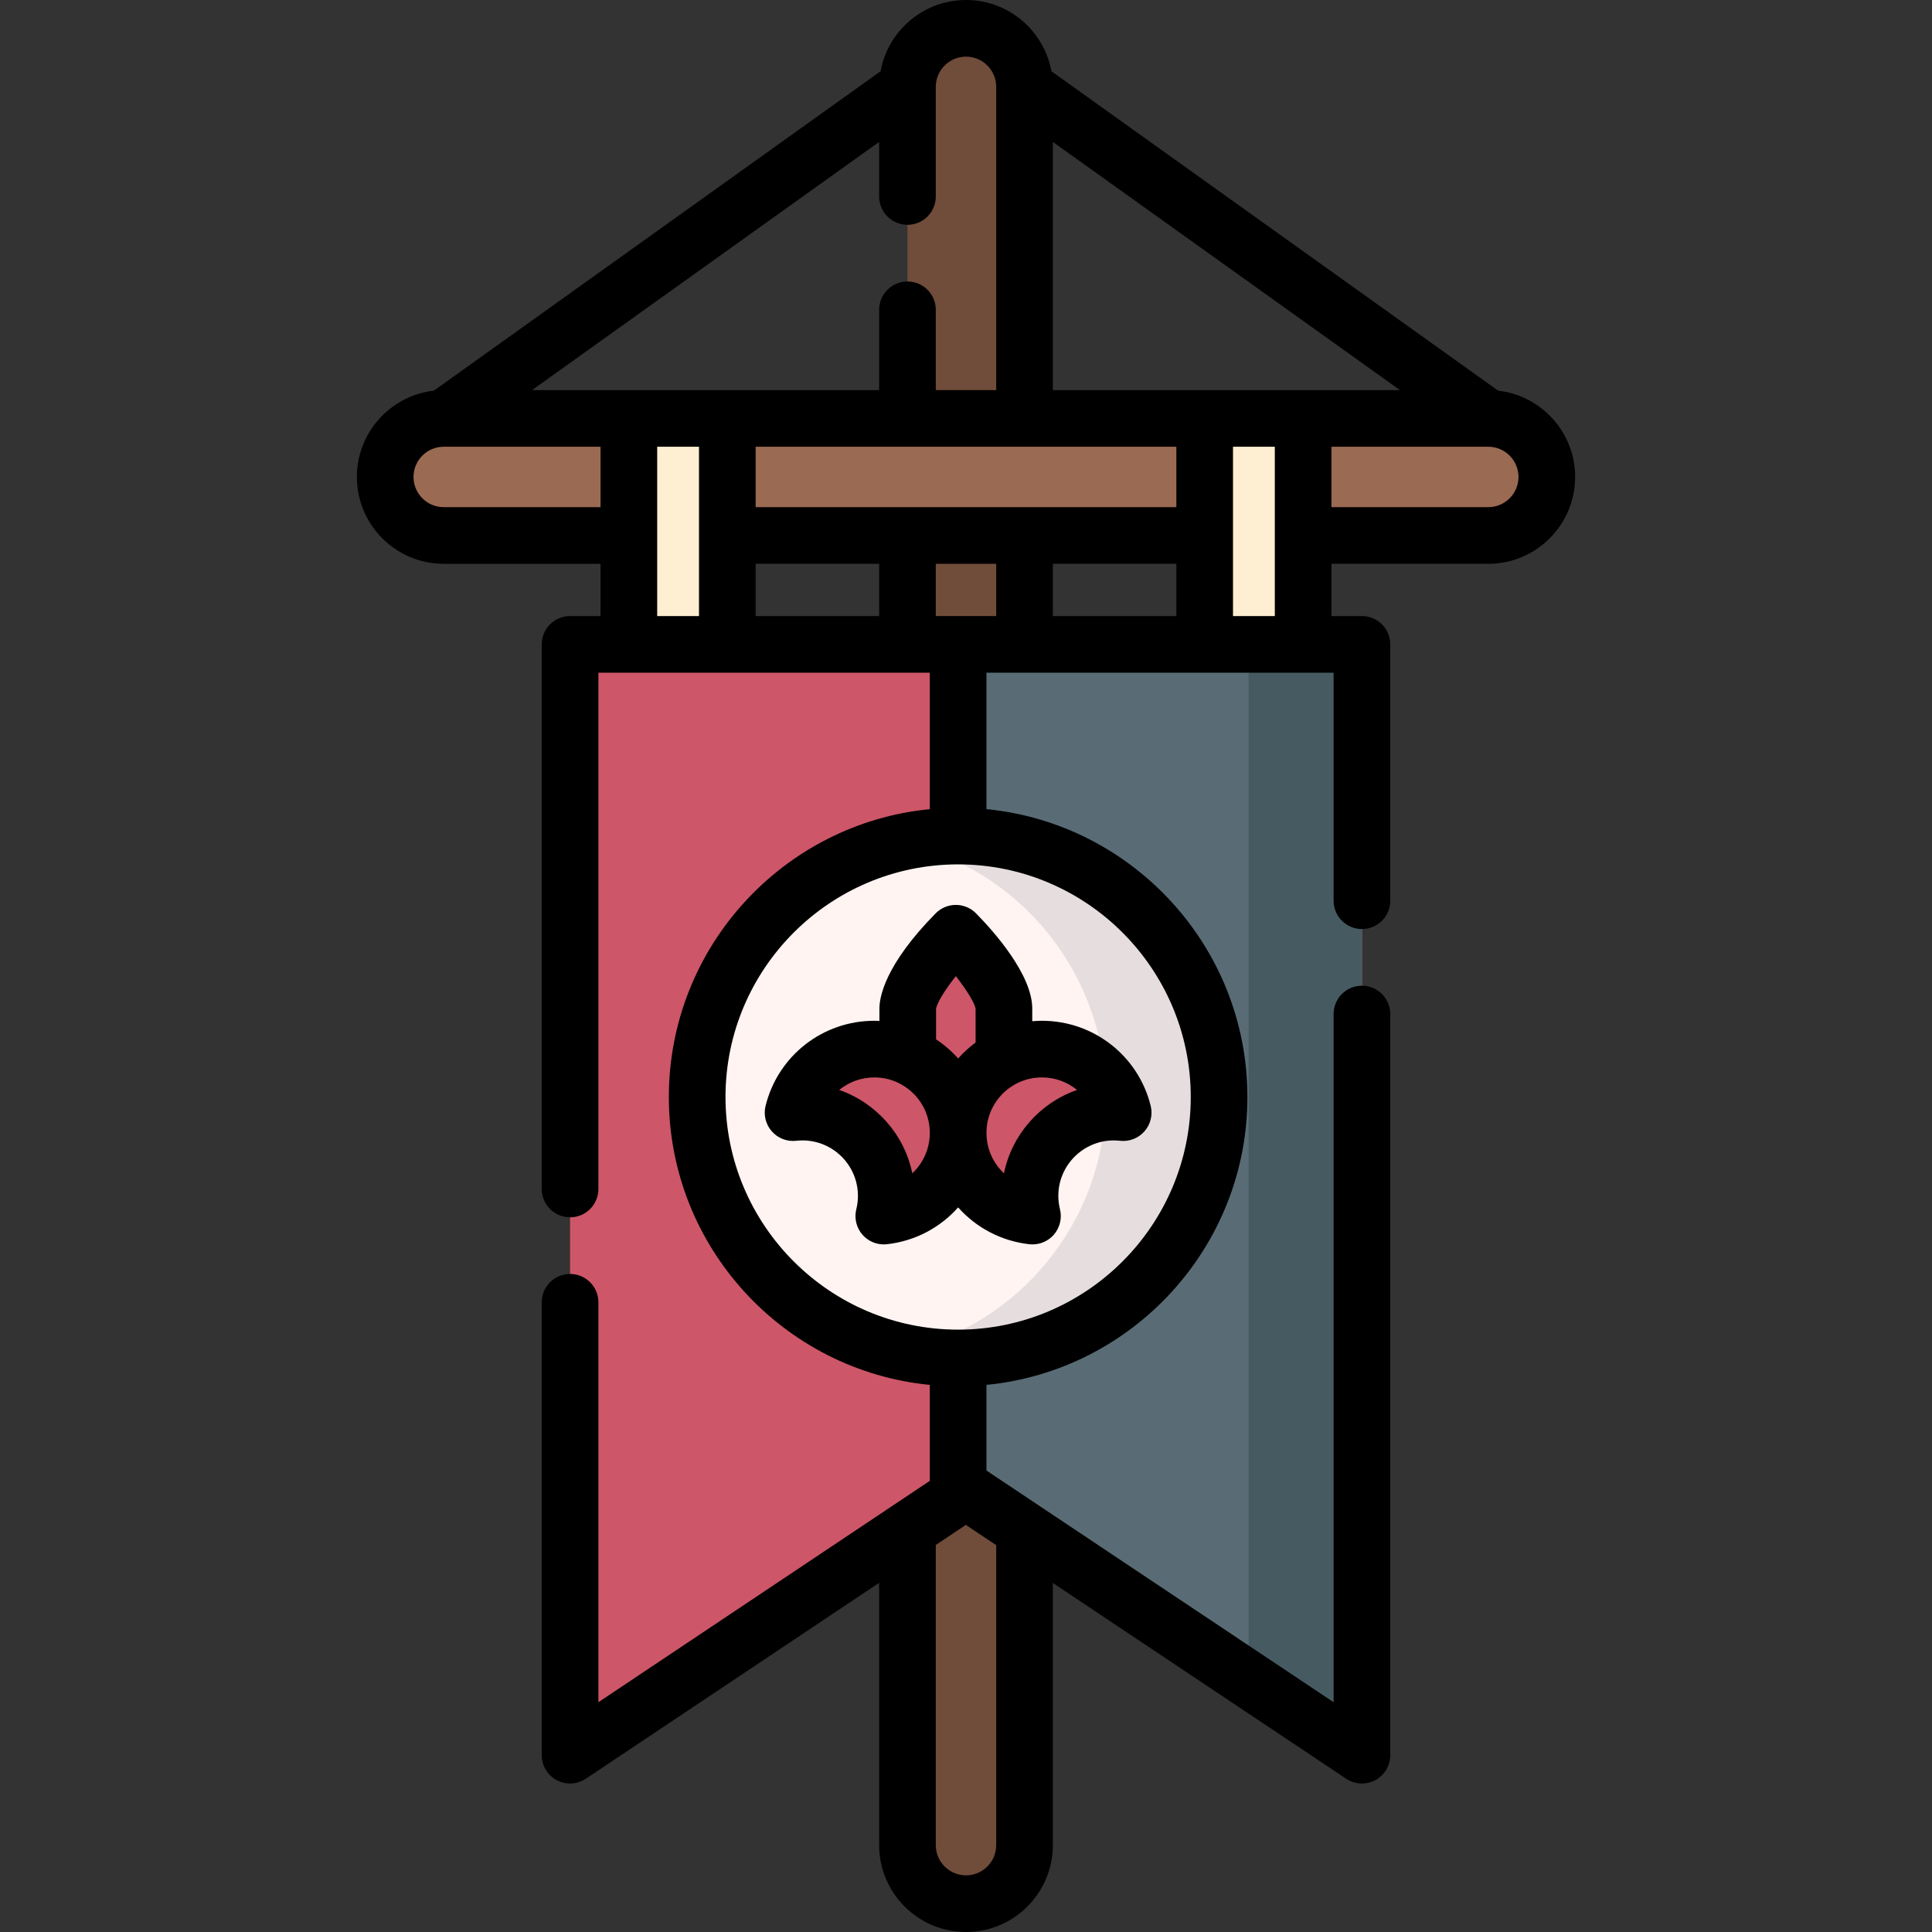 <svg id="Capa_1" enable-background="new 0 0 511.597 511.597" height="512" viewBox="0 0 511.597 511.597" width="512" xmlns="http://www.w3.org/2000/svg"><rect x="0" y="0" width="511.597" height="511.597" fill="#333333" stroke="none"/><g><g><path d="m240.299 488.597v-465.597c0-8.56 6.939-15.5 15.5-15.5 8.56 0 15.5 6.939 15.5 15.5v465.597c0 8.56-6.939 15.5-15.5 15.5-8.561 0-15.5-6.94-15.5-15.5z" fill="#704c3b"/></g></g><g><g><path d="m117.5 110.799h276.597c8.56 0 15.5 6.939 15.5 15.5 0 8.56-6.939 15.5-15.5 15.5h-276.597c-8.56 0-15.5-6.939-15.5-15.5 0-8.561 6.939-15.5 15.5-15.5z" fill="#9a6a53"/></g></g><g><g><path d="m360.641 464.777-104.882-70-104.804 70v-294.143h209.686z" fill="#cd5668"/></g></g><g><g><path d="m253.714 170.635v225.508l2.045-1.366 104.882 70v-294.142z" fill="#596c76"/></g></g><g><g><path d="m330.641 170.635v274.12l30 20.022v-294.142z" fill="#465a61"/></g></g><g><g><path d="m166.523 110.799h26.073v59.836h-26.073z" fill="#ffefd2"/></g></g><g><g><path d="m166.523 110.799h26.073v59.836h-26.073z" fill="#ffefd2"/></g></g><g><g><path d="m319.001 110.799h26.073v59.836h-26.073z" fill="#ffefd2"/></g></g><g><g><path d="m319.001 110.799h26.073v59.836h-26.073z" fill="#ffefd2"/></g></g><g><g><ellipse cx="253.714" cy="290.491" fill="#fff4f1" rx="69.101" ry="69.101" transform="matrix(.707 -.707 .707 .707 -131.097 264.486)"/></g></g><g><g><path d="m253.714 221.39c-5.154 0-10.169.582-15 1.652 30.948 6.853 54.101 34.439 54.101 67.449s-23.153 60.596-54.101 67.449c4.831 1.07 9.846 1.652 15 1.652 38.163 0 69.101-30.938 69.101-69.101s-30.938-69.101-69.101-69.101z" fill="#e6ddde"/></g></g><g><g><path d="m265.84 307.138h-25.467v-40.058c0-7.033 12.734-19.96 12.734-19.96s12.734 12.928 12.734 19.96v40.058z" fill="#cd5668"/></g></g><g><g><path d="m231.533 277.802c-10.404 0-19.131 7.164-21.527 16.828.819-.092 1.651-.143 2.494-.143 12.25 0 22.181 9.931 22.181 22.181 0 1.846-.229 3.638-.654 5.353 11.075-1.24 19.687-10.631 19.687-22.038 0-12.25-9.931-22.181-22.181-22.181z" fill="#cd5668"/></g></g><g><g><path d="m275.895 277.802c10.404 0 19.131 7.164 21.527 16.828-.819-.092-1.651-.143-2.494-.143-12.25 0-22.181 9.931-22.181 22.181 0 1.846.229 3.638.654 5.353-11.075-1.24-19.687-10.631-19.687-22.038 0-12.25 9.931-22.181 22.181-22.181z" fill="#cd5668"/></g></g><g><path d="m396.718 103.452-118.298-84.581c-1.951-10.718-11.349-18.871-22.622-18.871s-20.67 8.153-22.622 18.871l-118.298 84.581c-11.452 1.306-20.379 11.05-20.379 22.846 0 12.682 10.317 23 23 23h41.523v13.836h-8.067c-4.143 0-7.5 3.358-7.5 7.5v144.214c0 4.142 3.357 7.5 7.5 7.5s7.5-3.358 7.5-7.5v-136.714h87.759v36.128c-38.731 3.782-69.102 36.522-69.102 76.229s30.371 72.447 69.102 76.229v25.413l-87.759 58.616v-105.9c0-4.142-3.357-7.5-7.5-7.5s-7.5 3.358-7.5 7.5v119.929c0 2.767 1.523 5.31 3.964 6.614 2.441 1.305 5.4 1.159 7.702-.378l77.677-51.881v69.464c0 12.682 10.317 22.999 23 22.999s23-10.317 23-22.999v-69.426l77.68 51.845c1.256.838 2.707 1.262 4.164 1.262 1.212 0 2.428-.294 3.536-.887 2.439-1.305 3.963-3.847 3.963-6.613v-196.261c0-4.142-3.357-7.5-7.5-7.5s-7.5 3.358-7.5 7.5v182.238l-91.927-61.353v-22.682c38.73-3.782 69.101-36.522 69.101-76.229s-30.371-72.447-69.101-76.229v-36.128l-.001-.001h91.928v60.382c0 4.142 3.357 7.5 7.5 7.5s7.5-3.358 7.5-7.5v-67.882c0-4.142-3.357-7.5-7.5-7.5h-8.067v-13.836h41.523c12.683 0 23-10.317 23-23 0-11.794-8.927-21.539-20.379-22.845zm-132.92 385.145c0 4.411-3.589 7.999-8 7.999s-8-3.588-8-7.999v-79.483l7.963-5.319 8.037 5.364zm51.517-198.106c0 33.967-27.634 61.601-61.601 61.601s-61.602-27.634-61.602-61.601 27.635-61.601 61.602-61.601 61.601 27.634 61.601 61.601zm29.759-187.192h-26.074-40.202v-65.717l91.914 65.717zm-144.978 45.999h32.702v13.836h-32.702zm47.702 0h16v13.836h-16zm31 0h32.702v13.836h-32.702zm32.702-15h-111.404v-15.999h111.404zm-63.702-111.298c0-4.411 3.589-8 8-8s8 3.588 8 8v80.299h-16v-21.266c0-4.142-3.357-7.5-7.5-7.5s-7.5 3.358-7.5 7.5v21.266h-40.202-.021-26.053c-.201 0-.398.015-.595.03-.197-.015-.394-.03-.595-.03h-24.448l91.914-65.717v14.451c0 4.142 3.357 7.5 7.5 7.5s7.5-3.358 7.5-7.5zm-130.299 111.298c-4.411 0-8-3.588-8-8 0-4.411 3.588-7.999 7.999-8 .003 0 .005.001.008.001.002 0 .004-.001.006-.001h41.51v15.999h-41.523zm56.524 28.836v-44.835h11.073v44.835zm152.477 0v-44.835h11.073v44.835zm67.597-28.836h-41.523v-15.999h41.51c.002 0 .004.001.007.001s.005-.001.008-.001c4.411.001 7.999 3.589 7.999 8-.001 4.41-3.59 7.999-8.001 7.999z"/><path d="m247.762 241.857c-13.439 13.645-14.89 22.185-14.89 25.224v3.255c-.445-.02-.891-.034-1.34-.034-13.673 0-25.519 9.262-28.806 22.523-.591 2.382.021 4.903 1.64 6.749 1.618 1.846 4.037 2.787 6.475 2.509.582-.065 1.125-.097 1.659-.097 8.096 0 14.682 6.586 14.682 14.681 0 1.192-.146 2.386-.435 3.55-.59 2.382.023 4.902 1.641 6.747 1.433 1.634 3.492 2.556 5.639 2.556.277 0 .557-.015.835-.046 7.535-.843 14.139-4.454 18.852-9.752 4.713 5.298 11.318 8.909 18.853 9.752.278.031.558.046.835.046 2.147 0 4.206-.922 5.639-2.556 1.618-1.845 2.23-4.365 1.641-6.747-.288-1.163-.435-2.357-.435-3.55 0-8.095 6.586-14.681 14.681-14.681.527 0 1.085.033 1.658.097 2.431.274 4.857-.664 6.476-2.509 1.618-1.846 2.23-4.366 1.641-6.748-3.286-13.262-15.132-22.524-28.807-22.524-.861 0-1.712.045-2.555.117v-3.338c0-9.122-10.414-20.678-14.892-25.224-1.409-1.431-3.334-2.237-5.343-2.237s-3.934.806-5.344 2.237zm-6.182 68.843c-2.111-10.306-9.581-18.682-19.36-22.08 2.555-2.092 5.813-3.318 9.314-3.318 8.096 0 14.682 6.586 14.682 14.681-.002 4.205-1.77 8.028-4.636 10.717zm43.628-22.08c-9.778 3.398-17.248 11.774-19.359 22.08-2.866-2.689-4.635-6.512-4.635-10.717 0-8.095 6.586-14.681 14.681-14.681 3.501 0 6.76 1.226 9.313 3.318zm-26.868-12.551c-1.687 1.242-3.237 2.658-4.626 4.221-1.717-1.931-3.68-3.638-5.842-5.069v-8.071c.205-1.553 2.342-4.994 5.23-8.668 2.874 3.667 5.035 7.137 5.238 8.668z"/></g></svg>
